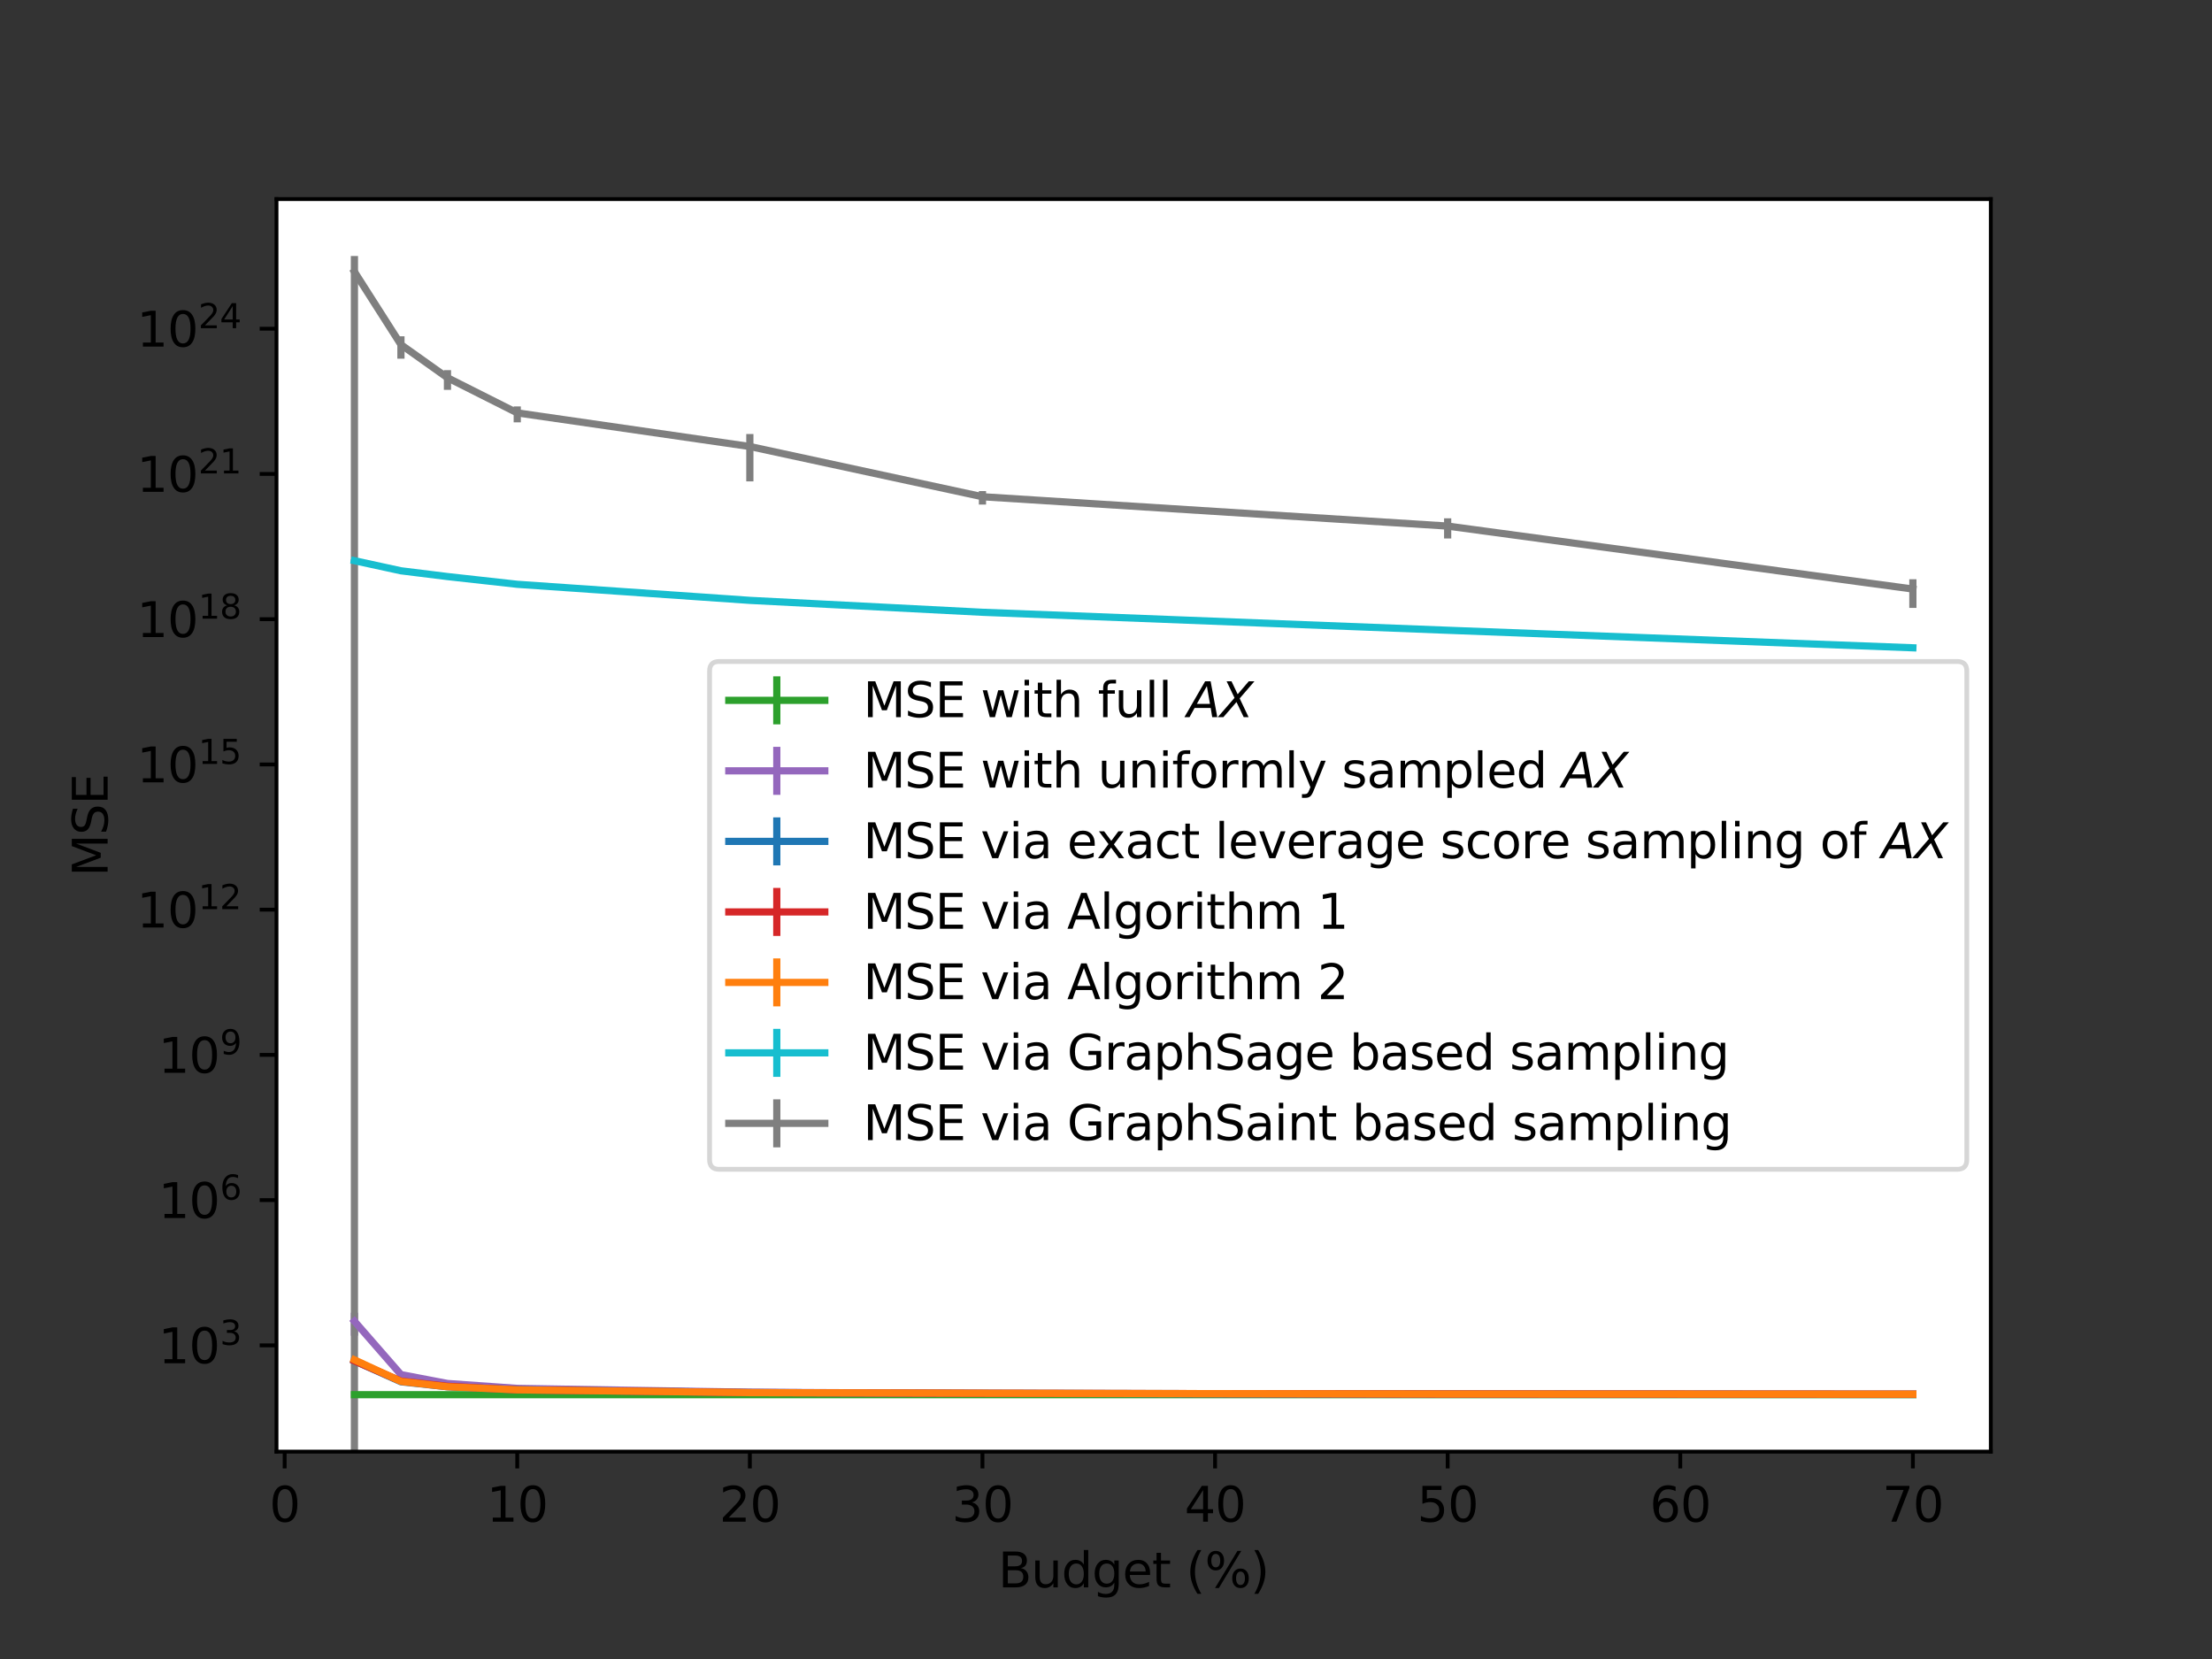 <?xml version="1.0" encoding="utf-8" standalone="no"?>
<!DOCTYPE svg PUBLIC "-//W3C//DTD SVG 1.1//EN"
  "http://www.w3.org/Graphics/SVG/1.1/DTD/svg11.dtd">
<svg height="345.6pt" version="1.1" viewBox="0 0 460.8 345.6" width="460.8pt" xmlns="http://www.w3.org/2000/svg" xmlns:xlink="http://www.w3.org/1999/xlink">
 <rect x="0" y="0" width="460.8" height="345.6" fill="#333333" stroke="none"/>
 <defs>
  <style type="text/css">*{stroke-linecap:butt;stroke-linejoin:round;}</style>
 </defs>
 <g id="figure_1">
  <g id="patch_1">
   <path d="M 0 345.6 
L 460.8 345.6 
L 460.8 0 
L 0 0 
z
" style="fill:none;"/>
  </g>
  <g id="axes_1">
   <g id="patch_2">
    <path d="M 57.6 302.4 
L 414.72 302.4 
L 414.72 41.472 
L 57.6 41.472 
z
" style="fill:#ffffff;"/>
   </g>
   <g id="matplotlib.axis_1">
    <g id="xtick_1">
     <g id="line2d_1">
      <defs>
       <path d="M 0 0 
L 0 3.5 
" id="m3bb876cb3a" style="stroke:#000000;stroke-width:0.8;"/>
      </defs>
      <g>
       <use style="stroke:#000000;stroke-width:0.8;" x="59.296" xlink:href="#m3bb876cb3a" y="302.4"/>
      </g>
     </g>
     <g id="text_1">
      <!-- 0 -->
      <g transform="translate(56.115 316.998)scale(0.1 -0.1)">
       <defs>
        <path d="M 2034 4250 
Q 1547 4250 1301 3770 
Q 1056 3291 1056 2328 
Q 1056 1369 1301 889 
Q 1547 409 2034 409 
Q 2525 409 2770 889 
Q 3016 1369 3016 2328 
Q 3016 3291 2770 3770 
Q 2525 4250 2034 4250 
z
M 2034 4750 
Q 2819 4750 3233 4129 
Q 3647 3509 3647 2328 
Q 3647 1150 3233 529 
Q 2819 -91 2034 -91 
Q 1250 -91 836 529 
Q 422 1150 422 2328 
Q 422 3509 836 4129 
Q 1250 4750 2034 4750 
z
" id="DejaVuSans-30" transform="scale(0.016)"/>
       </defs>
       <use xlink:href="#DejaVuSans-30"/>
      </g>
     </g>
    </g>
    <g id="xtick_2">
     <g id="line2d_2">
      <g>
       <use style="stroke:#000000;stroke-width:0.8;" x="107.752" xlink:href="#m3bb876cb3a" y="302.4"/>
      </g>
     </g>
     <g id="text_2">
      <!-- 10 -->
      <g transform="translate(101.389 316.998)scale(0.1 -0.1)">
       <defs>
        <path d="M 794 531 
L 1825 531 
L 1825 4091 
L 703 3866 
L 703 4441 
L 1819 4666 
L 2450 4666 
L 2450 531 
L 3481 531 
L 3481 0 
L 794 0 
L 794 531 
z
" id="DejaVuSans-31" transform="scale(0.016)"/>
       </defs>
       <use xlink:href="#DejaVuSans-31"/>
       <use x="63.623" xlink:href="#DejaVuSans-30"/>
      </g>
     </g>
    </g>
    <g id="xtick_3">
     <g id="line2d_3">
      <g>
       <use style="stroke:#000000;stroke-width:0.8;" x="156.208" xlink:href="#m3bb876cb3a" y="302.4"/>
      </g>
     </g>
     <g id="text_3">
      <!-- 20 -->
      <g transform="translate(149.845 316.998)scale(0.1 -0.1)">
       <defs>
        <path d="M 1228 531 
L 3431 531 
L 3431 0 
L 469 0 
L 469 531 
Q 828 903 1448 1529 
Q 2069 2156 2228 2338 
Q 2531 2678 2651 2914 
Q 2772 3150 2772 3378 
Q 2772 3750 2511 3984 
Q 2250 4219 1831 4219 
Q 1534 4219 1204 4116 
Q 875 4013 500 3803 
L 500 4441 
Q 881 4594 1212 4672 
Q 1544 4750 1819 4750 
Q 2544 4750 2975 4387 
Q 3406 4025 3406 3419 
Q 3406 3131 3298 2873 
Q 3191 2616 2906 2266 
Q 2828 2175 2409 1742 
Q 1991 1309 1228 531 
z
" id="DejaVuSans-32" transform="scale(0.016)"/>
       </defs>
       <use xlink:href="#DejaVuSans-32"/>
       <use x="63.623" xlink:href="#DejaVuSans-30"/>
      </g>
     </g>
    </g>
    <g id="xtick_4">
     <g id="line2d_4">
      <g>
       <use style="stroke:#000000;stroke-width:0.8;" x="204.664" xlink:href="#m3bb876cb3a" y="302.4"/>
      </g>
     </g>
     <g id="text_4">
      <!-- 30 -->
      <g transform="translate(198.301 316.998)scale(0.1 -0.1)">
       <defs>
        <path d="M 2597 2516 
Q 3050 2419 3304 2112 
Q 3559 1806 3559 1356 
Q 3559 666 3084 287 
Q 2609 -91 1734 -91 
Q 1441 -91 1130 -33 
Q 819 25 488 141 
L 488 750 
Q 750 597 1062 519 
Q 1375 441 1716 441 
Q 2309 441 2620 675 
Q 2931 909 2931 1356 
Q 2931 1769 2642 2001 
Q 2353 2234 1838 2234 
L 1294 2234 
L 1294 2753 
L 1863 2753 
Q 2328 2753 2575 2939 
Q 2822 3125 2822 3475 
Q 2822 3834 2567 4026 
Q 2313 4219 1838 4219 
Q 1578 4219 1281 4162 
Q 984 4106 628 3988 
L 628 4550 
Q 988 4650 1302 4700 
Q 1616 4750 1894 4750 
Q 2613 4750 3031 4423 
Q 3450 4097 3450 3541 
Q 3450 3153 3228 2886 
Q 3006 2619 2597 2516 
z
" id="DejaVuSans-33" transform="scale(0.016)"/>
       </defs>
       <use xlink:href="#DejaVuSans-33"/>
       <use x="63.623" xlink:href="#DejaVuSans-30"/>
      </g>
     </g>
    </g>
    <g id="xtick_5">
     <g id="line2d_5">
      <g>
       <use style="stroke:#000000;stroke-width:0.8;" x="253.12" xlink:href="#m3bb876cb3a" y="302.4"/>
      </g>
     </g>
     <g id="text_5">
      <!-- 40 -->
      <g transform="translate(246.757 316.998)scale(0.1 -0.1)">
       <defs>
        <path d="M 2419 4116 
L 825 1625 
L 2419 1625 
L 2419 4116 
z
M 2253 4666 
L 3047 4666 
L 3047 1625 
L 3713 1625 
L 3713 1100 
L 3047 1100 
L 3047 0 
L 2419 0 
L 2419 1100 
L 313 1100 
L 313 1709 
L 2253 4666 
z
" id="DejaVuSans-34" transform="scale(0.016)"/>
       </defs>
       <use xlink:href="#DejaVuSans-34"/>
       <use x="63.623" xlink:href="#DejaVuSans-30"/>
      </g>
     </g>
    </g>
    <g id="xtick_6">
     <g id="line2d_6">
      <g>
       <use style="stroke:#000000;stroke-width:0.8;" x="301.575" xlink:href="#m3bb876cb3a" y="302.4"/>
      </g>
     </g>
     <g id="text_6">
      <!-- 50 -->
      <g transform="translate(295.213 316.998)scale(0.1 -0.1)">
       <defs>
        <path d="M 691 4666 
L 3169 4666 
L 3169 4134 
L 1269 4134 
L 1269 2991 
Q 1406 3038 1543 3061 
Q 1681 3084 1819 3084 
Q 2600 3084 3056 2656 
Q 3513 2228 3513 1497 
Q 3513 744 3044 326 
Q 2575 -91 1722 -91 
Q 1428 -91 1123 -41 
Q 819 9 494 109 
L 494 744 
Q 775 591 1075 516 
Q 1375 441 1709 441 
Q 2250 441 2565 725 
Q 2881 1009 2881 1497 
Q 2881 1984 2565 2268 
Q 2250 2553 1709 2553 
Q 1456 2553 1204 2497 
Q 953 2441 691 2322 
L 691 4666 
z
" id="DejaVuSans-35" transform="scale(0.016)"/>
       </defs>
       <use xlink:href="#DejaVuSans-35"/>
       <use x="63.623" xlink:href="#DejaVuSans-30"/>
      </g>
     </g>
    </g>
    <g id="xtick_7">
     <g id="line2d_7">
      <g>
       <use style="stroke:#000000;stroke-width:0.8;" x="350.031" xlink:href="#m3bb876cb3a" y="302.4"/>
      </g>
     </g>
     <g id="text_7">
      <!-- 60 -->
      <g transform="translate(343.669 316.998)scale(0.1 -0.1)">
       <defs>
        <path d="M 2113 2584 
Q 1688 2584 1439 2293 
Q 1191 2003 1191 1497 
Q 1191 994 1439 701 
Q 1688 409 2113 409 
Q 2538 409 2786 701 
Q 3034 994 3034 1497 
Q 3034 2003 2786 2293 
Q 2538 2584 2113 2584 
z
M 3366 4563 
L 3366 3988 
Q 3128 4100 2886 4159 
Q 2644 4219 2406 4219 
Q 1781 4219 1451 3797 
Q 1122 3375 1075 2522 
Q 1259 2794 1537 2939 
Q 1816 3084 2150 3084 
Q 2853 3084 3261 2657 
Q 3669 2231 3669 1497 
Q 3669 778 3244 343 
Q 2819 -91 2113 -91 
Q 1303 -91 875 529 
Q 447 1150 447 2328 
Q 447 3434 972 4092 
Q 1497 4750 2381 4750 
Q 2619 4750 2861 4703 
Q 3103 4656 3366 4563 
z
" id="DejaVuSans-36" transform="scale(0.016)"/>
       </defs>
       <use xlink:href="#DejaVuSans-36"/>
       <use x="63.623" xlink:href="#DejaVuSans-30"/>
      </g>
     </g>
    </g>
    <g id="xtick_8">
     <g id="line2d_8">
      <g>
       <use style="stroke:#000000;stroke-width:0.8;" x="398.487" xlink:href="#m3bb876cb3a" y="302.4"/>
      </g>
     </g>
     <g id="text_8">
      <!-- 70 -->
      <g transform="translate(392.125 316.998)scale(0.1 -0.1)">
       <defs>
        <path d="M 525 4666 
L 3525 4666 
L 3525 4397 
L 1831 0 
L 1172 0 
L 2766 4134 
L 525 4134 
L 525 4666 
z
" id="DejaVuSans-37" transform="scale(0.016)"/>
       </defs>
       <use xlink:href="#DejaVuSans-37"/>
       <use x="63.623" xlink:href="#DejaVuSans-30"/>
      </g>
     </g>
    </g>
    <g id="text_9">
     <!-- Budget (%) -->
     <g transform="translate(207.934 330.677)scale(0.1 -0.1)">
      <defs>
       <path d="M 1259 2228 
L 1259 519 
L 2272 519 
Q 2781 519 3026 730 
Q 3272 941 3272 1375 
Q 3272 1813 3026 2020 
Q 2781 2228 2272 2228 
L 1259 2228 
z
M 1259 4147 
L 1259 2741 
L 2194 2741 
Q 2656 2741 2882 2914 
Q 3109 3088 3109 3444 
Q 3109 3797 2882 3972 
Q 2656 4147 2194 4147 
L 1259 4147 
z
M 628 4666 
L 2241 4666 
Q 2963 4666 3353 4366 
Q 3744 4066 3744 3513 
Q 3744 3084 3544 2831 
Q 3344 2578 2956 2516 
Q 3422 2416 3680 2098 
Q 3938 1781 3938 1306 
Q 3938 681 3513 340 
Q 3088 0 2303 0 
L 628 0 
L 628 4666 
z
" id="DejaVuSans-42" transform="scale(0.016)"/>
       <path d="M 544 1381 
L 544 3500 
L 1119 3500 
L 1119 1403 
Q 1119 906 1312 657 
Q 1506 409 1894 409 
Q 2359 409 2629 706 
Q 2900 1003 2900 1516 
L 2900 3500 
L 3475 3500 
L 3475 0 
L 2900 0 
L 2900 538 
Q 2691 219 2414 64 
Q 2138 -91 1772 -91 
Q 1169 -91 856 284 
Q 544 659 544 1381 
z
M 1991 3584 
L 1991 3584 
z
" id="DejaVuSans-75" transform="scale(0.016)"/>
       <path d="M 2906 2969 
L 2906 4863 
L 3481 4863 
L 3481 0 
L 2906 0 
L 2906 525 
Q 2725 213 2448 61 
Q 2172 -91 1784 -91 
Q 1150 -91 751 415 
Q 353 922 353 1747 
Q 353 2572 751 3078 
Q 1150 3584 1784 3584 
Q 2172 3584 2448 3432 
Q 2725 3281 2906 2969 
z
M 947 1747 
Q 947 1113 1208 752 
Q 1469 391 1925 391 
Q 2381 391 2643 752 
Q 2906 1113 2906 1747 
Q 2906 2381 2643 2742 
Q 2381 3103 1925 3103 
Q 1469 3103 1208 2742 
Q 947 2381 947 1747 
z
" id="DejaVuSans-64" transform="scale(0.016)"/>
       <path d="M 2906 1791 
Q 2906 2416 2648 2759 
Q 2391 3103 1925 3103 
Q 1463 3103 1205 2759 
Q 947 2416 947 1791 
Q 947 1169 1205 825 
Q 1463 481 1925 481 
Q 2391 481 2648 825 
Q 2906 1169 2906 1791 
z
M 3481 434 
Q 3481 -459 3084 -895 
Q 2688 -1331 1869 -1331 
Q 1566 -1331 1297 -1286 
Q 1028 -1241 775 -1147 
L 775 -588 
Q 1028 -725 1275 -790 
Q 1522 -856 1778 -856 
Q 2344 -856 2625 -561 
Q 2906 -266 2906 331 
L 2906 616 
Q 2728 306 2450 153 
Q 2172 0 1784 0 
Q 1141 0 747 490 
Q 353 981 353 1791 
Q 353 2603 747 3093 
Q 1141 3584 1784 3584 
Q 2172 3584 2450 3431 
Q 2728 3278 2906 2969 
L 2906 3500 
L 3481 3500 
L 3481 434 
z
" id="DejaVuSans-67" transform="scale(0.016)"/>
       <path d="M 3597 1894 
L 3597 1613 
L 953 1613 
Q 991 1019 1311 708 
Q 1631 397 2203 397 
Q 2534 397 2845 478 
Q 3156 559 3463 722 
L 3463 178 
Q 3153 47 2828 -22 
Q 2503 -91 2169 -91 
Q 1331 -91 842 396 
Q 353 884 353 1716 
Q 353 2575 817 3079 
Q 1281 3584 2069 3584 
Q 2775 3584 3186 3129 
Q 3597 2675 3597 1894 
z
M 3022 2063 
Q 3016 2534 2758 2815 
Q 2500 3097 2075 3097 
Q 1594 3097 1305 2825 
Q 1016 2553 972 2059 
L 3022 2063 
z
" id="DejaVuSans-65" transform="scale(0.016)"/>
       <path d="M 1172 4494 
L 1172 3500 
L 2356 3500 
L 2356 3053 
L 1172 3053 
L 1172 1153 
Q 1172 725 1289 603 
Q 1406 481 1766 481 
L 2356 481 
L 2356 0 
L 1766 0 
Q 1100 0 847 248 
Q 594 497 594 1153 
L 594 3053 
L 172 3053 
L 172 3500 
L 594 3500 
L 594 4494 
L 1172 4494 
z
" id="DejaVuSans-74" transform="scale(0.016)"/>
       <path id="DejaVuSans-20" transform="scale(0.016)"/>
       <path d="M 1984 4856 
Q 1566 4138 1362 3434 
Q 1159 2731 1159 2009 
Q 1159 1288 1364 580 
Q 1569 -128 1984 -844 
L 1484 -844 
Q 1016 -109 783 600 
Q 550 1309 550 2009 
Q 550 2706 781 3412 
Q 1013 4119 1484 4856 
L 1984 4856 
z
" id="DejaVuSans-28" transform="scale(0.016)"/>
       <path d="M 4653 2053 
Q 4381 2053 4226 1822 
Q 4072 1591 4072 1178 
Q 4072 772 4226 539 
Q 4381 306 4653 306 
Q 4919 306 5073 539 
Q 5228 772 5228 1178 
Q 5228 1588 5073 1820 
Q 4919 2053 4653 2053 
z
M 4653 2450 
Q 5147 2450 5437 2106 
Q 5728 1763 5728 1178 
Q 5728 594 5436 251 
Q 5144 -91 4653 -91 
Q 4153 -91 3862 251 
Q 3572 594 3572 1178 
Q 3572 1766 3864 2108 
Q 4156 2450 4653 2450 
z
M 1428 4353 
Q 1159 4353 1004 4120 
Q 850 3888 850 3481 
Q 850 3069 1003 2837 
Q 1156 2606 1428 2606 
Q 1700 2606 1854 2837 
Q 2009 3069 2009 3481 
Q 2009 3884 1853 4118 
Q 1697 4353 1428 4353 
z
M 4250 4750 
L 4750 4750 
L 1831 -91 
L 1331 -91 
L 4250 4750 
z
M 1428 4750 
Q 1922 4750 2215 4408 
Q 2509 4066 2509 3481 
Q 2509 2891 2217 2550 
Q 1925 2209 1428 2209 
Q 931 2209 642 2551 
Q 353 2894 353 3481 
Q 353 4063 643 4406 
Q 934 4750 1428 4750 
z
" id="DejaVuSans-25" transform="scale(0.016)"/>
       <path d="M 513 4856 
L 1013 4856 
Q 1481 4119 1714 3412 
Q 1947 2706 1947 2009 
Q 1947 1309 1714 600 
Q 1481 -109 1013 -844 
L 513 -844 
Q 928 -128 1133 580 
Q 1338 1288 1338 2009 
Q 1338 2731 1133 3434 
Q 928 4138 513 4856 
z
" id="DejaVuSans-29" transform="scale(0.016)"/>
      </defs>
      <use xlink:href="#DejaVuSans-42"/>
      <use x="68.604" xlink:href="#DejaVuSans-75"/>
      <use x="131.982" xlink:href="#DejaVuSans-64"/>
      <use x="195.459" xlink:href="#DejaVuSans-67"/>
      <use x="258.936" xlink:href="#DejaVuSans-65"/>
      <use x="320.459" xlink:href="#DejaVuSans-74"/>
      <use x="359.668" xlink:href="#DejaVuSans-20"/>
      <use x="391.455" xlink:href="#DejaVuSans-28"/>
      <use x="430.469" xlink:href="#DejaVuSans-25"/>
      <use x="525.488" xlink:href="#DejaVuSans-29"/>
     </g>
    </g>
   </g>
   <g id="matplotlib.axis_2">
    <g id="ytick_1">
     <g id="line2d_9">
      <defs>
       <path d="M 0 0 
L -3.5 0 
" id="m6aaa47f515" style="stroke:#000000;stroke-width:0.8;"/>
      </defs>
      <g>
       <use style="stroke:#000000;stroke-width:0.8;" x="57.6" xlink:href="#m6aaa47f515" y="280.264"/>
      </g>
     </g>
     <g id="text_10">
      <!-- $\mathdefault{10^{3}}$ -->
      <g transform="translate(33 284.063)scale(0.1 -0.1)">
       <use transform="translate(0 0.766)" xlink:href="#DejaVuSans-31"/>
       <use transform="translate(63.623 0.766)" xlink:href="#DejaVuSans-30"/>
       <use transform="translate(128.203 39.047)scale(0.7)" xlink:href="#DejaVuSans-33"/>
      </g>
     </g>
    </g>
    <g id="ytick_2">
     <g id="line2d_10">
      <g>
       <use style="stroke:#000000;stroke-width:0.8;" x="57.6" xlink:href="#m6aaa47f515" y="250.009"/>
      </g>
     </g>
     <g id="text_11">
      <!-- $\mathdefault{10^{6}}$ -->
      <g transform="translate(33 253.808)scale(0.1 -0.1)">
       <use transform="translate(0 0.766)" xlink:href="#DejaVuSans-31"/>
       <use transform="translate(63.623 0.766)" xlink:href="#DejaVuSans-30"/>
       <use transform="translate(128.203 39.047)scale(0.7)" xlink:href="#DejaVuSans-36"/>
      </g>
     </g>
    </g>
    <g id="ytick_3">
     <g id="line2d_11">
      <g>
       <use style="stroke:#000000;stroke-width:0.8;" x="57.6" xlink:href="#m6aaa47f515" y="219.754"/>
      </g>
     </g>
     <g id="text_12">
      <!-- $\mathdefault{10^{9}}$ -->
      <g transform="translate(33 223.553)scale(0.1 -0.1)">
       <defs>
        <path d="M 703 97 
L 703 672 
Q 941 559 1184 500 
Q 1428 441 1663 441 
Q 2288 441 2617 861 
Q 2947 1281 2994 2138 
Q 2813 1869 2534 1725 
Q 2256 1581 1919 1581 
Q 1219 1581 811 2004 
Q 403 2428 403 3163 
Q 403 3881 828 4315 
Q 1253 4750 1959 4750 
Q 2769 4750 3195 4129 
Q 3622 3509 3622 2328 
Q 3622 1225 3098 567 
Q 2575 -91 1691 -91 
Q 1453 -91 1209 -44 
Q 966 3 703 97 
z
M 1959 2075 
Q 2384 2075 2632 2365 
Q 2881 2656 2881 3163 
Q 2881 3666 2632 3958 
Q 2384 4250 1959 4250 
Q 1534 4250 1286 3958 
Q 1038 3666 1038 3163 
Q 1038 2656 1286 2365 
Q 1534 2075 1959 2075 
z
" id="DejaVuSans-39" transform="scale(0.016)"/>
       </defs>
       <use transform="translate(0 0.766)" xlink:href="#DejaVuSans-31"/>
       <use transform="translate(63.623 0.766)" xlink:href="#DejaVuSans-30"/>
       <use transform="translate(128.203 39.047)scale(0.7)" xlink:href="#DejaVuSans-39"/>
      </g>
     </g>
    </g>
    <g id="ytick_4">
     <g id="line2d_12">
      <g>
       <use style="stroke:#000000;stroke-width:0.8;" x="57.6" xlink:href="#m6aaa47f515" y="189.498"/>
      </g>
     </g>
     <g id="text_13">
      <!-- $\mathdefault{10^{12}}$ -->
      <g transform="translate(28.5 193.298)scale(0.1 -0.1)">
       <use transform="translate(0 0.766)" xlink:href="#DejaVuSans-31"/>
       <use transform="translate(63.623 0.766)" xlink:href="#DejaVuSans-30"/>
       <use transform="translate(128.203 39.047)scale(0.7)" xlink:href="#DejaVuSans-31"/>
       <use transform="translate(172.739 39.047)scale(0.7)" xlink:href="#DejaVuSans-32"/>
      </g>
     </g>
    </g>
    <g id="ytick_5">
     <g id="line2d_13">
      <g>
       <use style="stroke:#000000;stroke-width:0.8;" x="57.6" xlink:href="#m6aaa47f515" y="159.243"/>
      </g>
     </g>
     <g id="text_14">
      <!-- $\mathdefault{10^{15}}$ -->
      <g transform="translate(28.5 163.042)scale(0.1 -0.1)">
       <use transform="translate(0 0.684)" xlink:href="#DejaVuSans-31"/>
       <use transform="translate(63.623 0.684)" xlink:href="#DejaVuSans-30"/>
       <use transform="translate(128.203 38.966)scale(0.7)" xlink:href="#DejaVuSans-31"/>
       <use transform="translate(172.739 38.966)scale(0.7)" xlink:href="#DejaVuSans-35"/>
      </g>
     </g>
    </g>
    <g id="ytick_6">
     <g id="line2d_14">
      <g>
       <use style="stroke:#000000;stroke-width:0.8;" x="57.6" xlink:href="#m6aaa47f515" y="128.988"/>
      </g>
     </g>
     <g id="text_15">
      <!-- $\mathdefault{10^{18}}$ -->
      <g transform="translate(28.5 132.787)scale(0.1 -0.1)">
       <defs>
        <path d="M 2034 2216 
Q 1584 2216 1326 1975 
Q 1069 1734 1069 1313 
Q 1069 891 1326 650 
Q 1584 409 2034 409 
Q 2484 409 2743 651 
Q 3003 894 3003 1313 
Q 3003 1734 2745 1975 
Q 2488 2216 2034 2216 
z
M 1403 2484 
Q 997 2584 770 2862 
Q 544 3141 544 3541 
Q 544 4100 942 4425 
Q 1341 4750 2034 4750 
Q 2731 4750 3128 4425 
Q 3525 4100 3525 3541 
Q 3525 3141 3298 2862 
Q 3072 2584 2669 2484 
Q 3125 2378 3379 2068 
Q 3634 1759 3634 1313 
Q 3634 634 3220 271 
Q 2806 -91 2034 -91 
Q 1263 -91 848 271 
Q 434 634 434 1313 
Q 434 1759 690 2068 
Q 947 2378 1403 2484 
z
M 1172 3481 
Q 1172 3119 1398 2916 
Q 1625 2713 2034 2713 
Q 2441 2713 2670 2916 
Q 2900 3119 2900 3481 
Q 2900 3844 2670 4047 
Q 2441 4250 2034 4250 
Q 1625 4250 1398 4047 
Q 1172 3844 1172 3481 
z
" id="DejaVuSans-38" transform="scale(0.016)"/>
       </defs>
       <use transform="translate(0 0.766)" xlink:href="#DejaVuSans-31"/>
       <use transform="translate(63.623 0.766)" xlink:href="#DejaVuSans-30"/>
       <use transform="translate(128.203 39.047)scale(0.7)" xlink:href="#DejaVuSans-31"/>
       <use transform="translate(172.739 39.047)scale(0.7)" xlink:href="#DejaVuSans-38"/>
      </g>
     </g>
    </g>
    <g id="ytick_7">
     <g id="line2d_15">
      <g>
       <use style="stroke:#000000;stroke-width:0.8;" x="57.6" xlink:href="#m6aaa47f515" y="98.733"/>
      </g>
     </g>
     <g id="text_16">
      <!-- $\mathdefault{10^{21}}$ -->
      <g transform="translate(28.5 102.532)scale(0.1 -0.1)">
       <use transform="translate(0 0.766)" xlink:href="#DejaVuSans-31"/>
       <use transform="translate(63.623 0.766)" xlink:href="#DejaVuSans-30"/>
       <use transform="translate(128.203 39.047)scale(0.7)" xlink:href="#DejaVuSans-32"/>
       <use transform="translate(172.739 39.047)scale(0.7)" xlink:href="#DejaVuSans-31"/>
      </g>
     </g>
    </g>
    <g id="ytick_8">
     <g id="line2d_16">
      <g>
       <use style="stroke:#000000;stroke-width:0.8;" x="57.6" xlink:href="#m6aaa47f515" y="68.478"/>
      </g>
     </g>
     <g id="text_17">
      <!-- $\mathdefault{10^{24}}$ -->
      <g transform="translate(28.5 72.277)scale(0.1 -0.1)">
       <use transform="translate(0 0.766)" xlink:href="#DejaVuSans-31"/>
       <use transform="translate(63.623 0.766)" xlink:href="#DejaVuSans-30"/>
       <use transform="translate(128.203 39.047)scale(0.7)" xlink:href="#DejaVuSans-32"/>
       <use transform="translate(172.739 39.047)scale(0.7)" xlink:href="#DejaVuSans-34"/>
      </g>
     </g>
    </g>
    <g id="text_18">
     <!-- MSE -->
     <g transform="translate(22.42 182.584)rotate(-90)scale(0.1 -0.1)">
      <defs>
       <path d="M 628 4666 
L 1569 4666 
L 2759 1491 
L 3956 4666 
L 4897 4666 
L 4897 0 
L 4281 0 
L 4281 4097 
L 3078 897 
L 2444 897 
L 1241 4097 
L 1241 0 
L 628 0 
L 628 4666 
z
" id="DejaVuSans-4d" transform="scale(0.016)"/>
       <path d="M 3425 4513 
L 3425 3897 
Q 3066 4069 2747 4153 
Q 2428 4238 2131 4238 
Q 1616 4238 1336 4038 
Q 1056 3838 1056 3469 
Q 1056 3159 1242 3001 
Q 1428 2844 1947 2747 
L 2328 2669 
Q 3034 2534 3370 2195 
Q 3706 1856 3706 1288 
Q 3706 609 3251 259 
Q 2797 -91 1919 -91 
Q 1588 -91 1214 -16 
Q 841 59 441 206 
L 441 856 
Q 825 641 1194 531 
Q 1563 422 1919 422 
Q 2459 422 2753 634 
Q 3047 847 3047 1241 
Q 3047 1584 2836 1778 
Q 2625 1972 2144 2069 
L 1759 2144 
Q 1053 2284 737 2584 
Q 422 2884 422 3419 
Q 422 4038 858 4394 
Q 1294 4750 2059 4750 
Q 2388 4750 2728 4690 
Q 3069 4631 3425 4513 
z
" id="DejaVuSans-53" transform="scale(0.016)"/>
       <path d="M 628 4666 
L 3578 4666 
L 3578 4134 
L 1259 4134 
L 1259 2753 
L 3481 2753 
L 3481 2222 
L 1259 2222 
L 1259 531 
L 3634 531 
L 3634 0 
L 628 0 
L 628 4666 
z
" id="DejaVuSans-45" transform="scale(0.016)"/>
      </defs>
      <use xlink:href="#DejaVuSans-4d"/>
      <use x="86.279" xlink:href="#DejaVuSans-53"/>
      <use x="149.756" xlink:href="#DejaVuSans-45"/>
     </g>
    </g>
   </g>
   <g id="LineCollection_1">
    <path clip-path="url(#pb714f89bb0)" d="M 73.833 290.54 
L 73.833 290.54 
" style="fill:none;stroke:#2ca02c;stroke-width:1.5;"/>
    <path clip-path="url(#pb714f89bb0)" d="M 83.524 290.54 
L 83.524 290.54 
" style="fill:none;stroke:#2ca02c;stroke-width:1.5;"/>
    <path clip-path="url(#pb714f89bb0)" d="M 93.215 290.54 
L 93.215 290.54 
" style="fill:none;stroke:#2ca02c;stroke-width:1.5;"/>
    <path clip-path="url(#pb714f89bb0)" d="M 107.752 290.54 
L 107.752 290.54 
" style="fill:none;stroke:#2ca02c;stroke-width:1.5;"/>
    <path clip-path="url(#pb714f89bb0)" d="M 156.208 290.54 
L 156.208 290.54 
" style="fill:none;stroke:#2ca02c;stroke-width:1.5;"/>
    <path clip-path="url(#pb714f89bb0)" d="M 204.664 290.54 
L 204.664 290.54 
" style="fill:none;stroke:#2ca02c;stroke-width:1.5;"/>
    <path clip-path="url(#pb714f89bb0)" d="M 301.575 290.54 
L 301.575 290.54 
" style="fill:none;stroke:#2ca02c;stroke-width:1.5;"/>
    <path clip-path="url(#pb714f89bb0)" d="M 398.487 290.54 
L 398.487 290.54 
" style="fill:none;stroke:#2ca02c;stroke-width:1.5;"/>
   </g>
   <g id="LineCollection_2">
    <path clip-path="url(#pb714f89bb0)" d="M 73.833 278.245 
L 73.833 273.472 
" style="fill:none;stroke:#9467bd;stroke-width:1.5;"/>
    <path clip-path="url(#pb714f89bb0)" d="M 83.524 286.57 
L 83.524 286.142 
" style="fill:none;stroke:#9467bd;stroke-width:1.5;"/>
    <path clip-path="url(#pb714f89bb0)" d="M 93.215 288.313 
L 93.215 288.094 
" style="fill:none;stroke:#9467bd;stroke-width:1.5;"/>
    <path clip-path="url(#pb714f89bb0)" d="M 107.752 289.333 
L 107.752 289.121 
" style="fill:none;stroke:#9467bd;stroke-width:1.5;"/>
    <path clip-path="url(#pb714f89bb0)" d="M 156.208 290.07 
L 156.208 290.008 
" style="fill:none;stroke:#9467bd;stroke-width:1.5;"/>
    <path clip-path="url(#pb714f89bb0)" d="M 204.664 290.28 
L 204.664 290.254 
" style="fill:none;stroke:#9467bd;stroke-width:1.5;"/>
    <path clip-path="url(#pb714f89bb0)" d="M 301.575 290.431 
L 301.575 290.421 
" style="fill:none;stroke:#9467bd;stroke-width:1.5;"/>
    <path clip-path="url(#pb714f89bb0)" d="M 398.487 290.494 
L 398.487 290.49 
" style="fill:none;stroke:#9467bd;stroke-width:1.5;"/>
   </g>
   <g id="LineCollection_3">
    <path clip-path="url(#pb714f89bb0)" d="M 73.833 283.943 
L 73.833 283.069 
" style="fill:none;stroke:#1f77b4;stroke-width:1.5;"/>
    <path clip-path="url(#pb714f89bb0)" d="M 83.524 288.046 
L 83.524 287.663 
" style="fill:none;stroke:#1f77b4;stroke-width:1.5;"/>
    <path clip-path="url(#pb714f89bb0)" d="M 93.215 289.002 
L 93.215 288.772 
" style="fill:none;stroke:#1f77b4;stroke-width:1.5;"/>
    <path clip-path="url(#pb714f89bb0)" d="M 107.752 289.563 
L 107.752 289.44 
" style="fill:none;stroke:#1f77b4;stroke-width:1.5;"/>
    <path clip-path="url(#pb714f89bb0)" d="M 156.208 290.114 
L 156.208 290.061 
" style="fill:none;stroke:#1f77b4;stroke-width:1.5;"/>
    <path clip-path="url(#pb714f89bb0)" d="M 204.664 290.294 
L 204.664 290.226 
" style="fill:none;stroke:#1f77b4;stroke-width:1.5;"/>
    <path clip-path="url(#pb714f89bb0)" d="M 301.575 290.412 
L 301.575 290.349 
" style="fill:none;stroke:#1f77b4;stroke-width:1.5;"/>
    <path clip-path="url(#pb714f89bb0)" d="M 398.487 290.452 
L 398.487 290.439 
" style="fill:none;stroke:#1f77b4;stroke-width:1.5;"/>
   </g>
   <g id="LineCollection_4">
    <path clip-path="url(#pb714f89bb0)" d="M 73.833 283.875 
L 73.833 283.165 
" style="fill:none;stroke:#d62728;stroke-width:1.5;"/>
    <path clip-path="url(#pb714f89bb0)" d="M 83.524 287.907 
L 83.524 287.517 
" style="fill:none;stroke:#d62728;stroke-width:1.5;"/>
    <path clip-path="url(#pb714f89bb0)" d="M 93.215 288.898 
L 93.215 288.683 
" style="fill:none;stroke:#d62728;stroke-width:1.5;"/>
    <path clip-path="url(#pb714f89bb0)" d="M 107.752 289.594 
L 107.752 289.474 
" style="fill:none;stroke:#d62728;stroke-width:1.5;"/>
    <path clip-path="url(#pb714f89bb0)" d="M 156.208 290.127 
L 156.208 290.064 
" style="fill:none;stroke:#d62728;stroke-width:1.5;"/>
    <path clip-path="url(#pb714f89bb0)" d="M 204.664 290.287 
L 204.664 290.211 
" style="fill:none;stroke:#d62728;stroke-width:1.5;"/>
    <path clip-path="url(#pb714f89bb0)" d="M 301.575 290.41 
L 301.575 290.371 
" style="fill:none;stroke:#d62728;stroke-width:1.5;"/>
    <path clip-path="url(#pb714f89bb0)" d="M 398.487 290.445 
L 398.487 290.412 
" style="fill:none;stroke:#d62728;stroke-width:1.5;"/>
   </g>
   <g id="LineCollection_5">
    <path clip-path="url(#pb714f89bb0)" d="M 73.833 283.833 
L 73.833 282.792 
" style="fill:none;stroke:#ff7f0e;stroke-width:1.5;"/>
    <path clip-path="url(#pb714f89bb0)" d="M 83.524 287.921 
L 83.524 287.643 
" style="fill:none;stroke:#ff7f0e;stroke-width:1.5;"/>
    <path clip-path="url(#pb714f89bb0)" d="M 93.215 288.973 
L 93.215 288.801 
" style="fill:none;stroke:#ff7f0e;stroke-width:1.5;"/>
    <path clip-path="url(#pb714f89bb0)" d="M 107.752 289.58 
L 107.752 289.469 
" style="fill:none;stroke:#ff7f0e;stroke-width:1.5;"/>
    <path clip-path="url(#pb714f89bb0)" d="M 156.208 290.138 
L 156.208 290.092 
" style="fill:none;stroke:#ff7f0e;stroke-width:1.5;"/>
    <path clip-path="url(#pb714f89bb0)" d="M 204.664 290.263 
L 204.664 290.207 
" style="fill:none;stroke:#ff7f0e;stroke-width:1.5;"/>
    <path clip-path="url(#pb714f89bb0)" d="M 301.575 290.411 
L 301.575 290.389 
" style="fill:none;stroke:#ff7f0e;stroke-width:1.5;"/>
    <path clip-path="url(#pb714f89bb0)" d="M 398.487 290.454 
L 398.487 290.428 
" style="fill:none;stroke:#ff7f0e;stroke-width:1.5;"/>
   </g>
   <g id="LineCollection_6">
    <path clip-path="url(#pb714f89bb0)" d="M 73.833 117.1 
L 73.833 116.521 
" style="fill:none;stroke:#17becf;stroke-width:1.5;"/>
    <path clip-path="url(#pb714f89bb0)" d="M 83.524 119.141 
L 83.524 118.684 
" style="fill:none;stroke:#17becf;stroke-width:1.5;"/>
    <path clip-path="url(#pb714f89bb0)" d="M 93.215 120.298 
L 93.215 119.924 
" style="fill:none;stroke:#17becf;stroke-width:1.5;"/>
    <path clip-path="url(#pb714f89bb0)" d="M 107.752 121.87 
L 107.752 121.573 
" style="fill:none;stroke:#17becf;stroke-width:1.5;"/>
    <path clip-path="url(#pb714f89bb0)" d="M 156.208 125.189 
L 156.208 124.947 
" style="fill:none;stroke:#17becf;stroke-width:1.5;"/>
    <path clip-path="url(#pb714f89bb0)" d="M 204.664 127.648 
L 204.664 127.452 
" style="fill:none;stroke:#17becf;stroke-width:1.5;"/>
    <path clip-path="url(#pb714f89bb0)" d="M 301.575 131.392 
L 301.575 131.2 
" style="fill:none;stroke:#17becf;stroke-width:1.5;"/>
    <path clip-path="url(#pb714f89bb0)" d="M 398.487 135.047 
L 398.487 134.85 
" style="fill:none;stroke:#17becf;stroke-width:1.5;"/>
   </g>
   <g id="LineCollection_7">
    <path clip-path="url(#pb714f89bb0)" d="M 73.833 346.6 
L 73.833 53.332 
" style="fill:none;stroke:#7f7f7f;stroke-width:1.5;"/>
    <path clip-path="url(#pb714f89bb0)" d="M 83.524 74.729 
L 83.524 70.059 
" style="fill:none;stroke:#7f7f7f;stroke-width:1.5;"/>
    <path clip-path="url(#pb714f89bb0)" d="M 93.215 81.209 
L 93.215 77.101 
" style="fill:none;stroke:#7f7f7f;stroke-width:1.5;"/>
    <path clip-path="url(#pb714f89bb0)" d="M 107.752 87.982 
L 107.752 84.658 
" style="fill:none;stroke:#7f7f7f;stroke-width:1.5;"/>
    <path clip-path="url(#pb714f89bb0)" d="M 156.208 100.287 
L 156.208 90.418 
" style="fill:none;stroke:#7f7f7f;stroke-width:1.5;"/>
    <path clip-path="url(#pb714f89bb0)" d="M 204.664 105.109 
L 204.664 102.296 
" style="fill:none;stroke:#7f7f7f;stroke-width:1.5;"/>
    <path clip-path="url(#pb714f89bb0)" d="M 301.575 112.173 
L 301.575 107.98 
" style="fill:none;stroke:#7f7f7f;stroke-width:1.5;"/>
    <path clip-path="url(#pb714f89bb0)" d="M 398.487 126.64 
L 398.487 120.67 
" style="fill:none;stroke:#7f7f7f;stroke-width:1.5;"/>
   </g>
   <g id="line2d_17">
    <path clip-path="url(#pb714f89bb0)" d="M 73.833 290.54 
L 83.524 290.54 
L 93.215 290.54 
L 107.752 290.54 
L 156.208 290.54 
L 204.664 290.54 
L 301.575 290.54 
L 398.487 290.54 
" style="fill:none;stroke:#2ca02c;stroke-linecap:square;stroke-width:1.5;"/>
   </g>
   <g id="line2d_18">
    <path clip-path="url(#pb714f89bb0)" d="M 73.833 275.238 
L 83.524 286.35 
L 93.215 288.202 
L 107.752 289.225 
L 156.208 290.039 
L 204.664 290.267 
L 301.575 290.426 
L 398.487 290.492 
" style="fill:none;stroke:#9467bd;stroke-linecap:square;stroke-width:1.5;"/>
   </g>
   <g id="line2d_19">
    <path clip-path="url(#pb714f89bb0)" d="M 73.833 283.484 
L 83.524 287.85 
L 93.215 288.886 
L 107.752 289.501 
L 156.208 290.088 
L 204.664 290.26 
L 301.575 290.38 
L 398.487 290.445 
" style="fill:none;stroke:#1f77b4;stroke-linecap:square;stroke-width:1.5;"/>
   </g>
   <g id="line2d_20">
    <path clip-path="url(#pb714f89bb0)" d="M 73.833 283.506 
L 83.524 287.707 
L 93.215 288.789 
L 107.752 289.534 
L 156.208 290.095 
L 204.664 290.249 
L 301.575 290.39 
L 398.487 290.428 
" style="fill:none;stroke:#d62728;stroke-linecap:square;stroke-width:1.5;"/>
   </g>
   <g id="line2d_21">
    <path clip-path="url(#pb714f89bb0)" d="M 73.833 283.282 
L 83.524 287.779 
L 93.215 288.886 
L 107.752 289.524 
L 156.208 290.115 
L 204.664 290.235 
L 301.575 290.4 
L 398.487 290.441 
" style="fill:none;stroke:#ff7f0e;stroke-linecap:square;stroke-width:1.5;"/>
   </g>
   <g id="line2d_22">
    <path clip-path="url(#pb714f89bb0)" d="M 73.833 116.801 
L 83.524 118.907 
L 93.215 120.107 
L 107.752 121.719 
L 156.208 125.067 
L 204.664 127.549 
L 301.575 131.295 
L 398.487 134.948 
" style="fill:none;stroke:#17becf;stroke-linecap:square;stroke-width:1.5;"/>
   </g>
   <g id="line2d_23">
    <path clip-path="url(#pb714f89bb0)" d="M 73.833 56.61 
L 83.524 71.799 
L 93.215 78.69 
L 107.752 86.012 
L 156.208 93.016 
L 204.664 103.48 
L 301.575 109.593 
L 398.487 122.708 
" style="fill:none;stroke:#7f7f7f;stroke-linecap:square;stroke-width:1.5;"/>
   </g>
   <g id="patch_3">
    <path d="M 57.6 302.4 
L 57.6 41.472 
" style="fill:none;stroke:#000000;stroke-linecap:square;stroke-linejoin:miter;stroke-width:0.8;"/>
   </g>
   <g id="patch_4">
    <path d="M 414.72 302.4 
L 414.72 41.472 
" style="fill:none;stroke:#000000;stroke-linecap:square;stroke-linejoin:miter;stroke-width:0.8;"/>
   </g>
   <g id="patch_5">
    <path d="M 57.6 302.4 
L 414.72 302.4 
" style="fill:none;stroke:#000000;stroke-linecap:square;stroke-linejoin:miter;stroke-width:0.8;"/>
   </g>
   <g id="patch_6">
    <path d="M 57.6 41.472 
L 414.72 41.472 
" style="fill:none;stroke:#000000;stroke-linecap:square;stroke-linejoin:miter;stroke-width:0.8;"/>
   </g>
   <g id="legend_1">
    <g id="patch_7">
     <path d="M 149.82 243.587 
L 407.72 243.587 
Q 409.72 243.587 409.72 241.587 
L 409.72 139.797 
Q 409.72 137.797 407.72 137.797 
L 149.82 137.797 
Q 147.82 137.797 147.82 139.797 
L 147.82 241.587 
Q 147.82 243.587 149.82 243.587 
z
" style="fill:#ffffff;opacity:0.8;stroke:#cccccc;stroke-linejoin:miter;"/>
    </g>
    <g id="LineCollection_8">
     <path d="M 161.82 150.895 
L 161.82 140.895 
" style="fill:none;stroke:#2ca02c;stroke-width:1.5;"/>
    </g>
    <g id="line2d_24">
     <path d="M 151.82 145.895 
L 171.82 145.895 
" style="fill:none;stroke:#2ca02c;stroke-linecap:square;stroke-width:1.5;"/>
    </g>
    <g id="line2d_25"/>
    <g id="text_19">
     <!-- MSE with full $AX$ -->
     <g transform="translate(179.82 149.395)scale(0.1 -0.1)">
      <defs>
       <path d="M 269 3500 
L 844 3500 
L 1563 769 
L 2278 3500 
L 2956 3500 
L 3675 769 
L 4391 3500 
L 4966 3500 
L 4050 0 
L 3372 0 
L 2619 2869 
L 1863 0 
L 1184 0 
L 269 3500 
z
" id="DejaVuSans-77" transform="scale(0.016)"/>
       <path d="M 603 3500 
L 1178 3500 
L 1178 0 
L 603 0 
L 603 3500 
z
M 603 4863 
L 1178 4863 
L 1178 4134 
L 603 4134 
L 603 4863 
z
" id="DejaVuSans-69" transform="scale(0.016)"/>
       <path d="M 3513 2113 
L 3513 0 
L 2938 0 
L 2938 2094 
Q 2938 2591 2744 2837 
Q 2550 3084 2163 3084 
Q 1697 3084 1428 2787 
Q 1159 2491 1159 1978 
L 1159 0 
L 581 0 
L 581 4863 
L 1159 4863 
L 1159 2956 
Q 1366 3272 1645 3428 
Q 1925 3584 2291 3584 
Q 2894 3584 3203 3211 
Q 3513 2838 3513 2113 
z
" id="DejaVuSans-68" transform="scale(0.016)"/>
       <path d="M 2375 4863 
L 2375 4384 
L 1825 4384 
Q 1516 4384 1395 4259 
Q 1275 4134 1275 3809 
L 1275 3500 
L 2222 3500 
L 2222 3053 
L 1275 3053 
L 1275 0 
L 697 0 
L 697 3053 
L 147 3053 
L 147 3500 
L 697 3500 
L 697 3744 
Q 697 4328 969 4595 
Q 1241 4863 1831 4863 
L 2375 4863 
z
" id="DejaVuSans-66" transform="scale(0.016)"/>
       <path d="M 603 4863 
L 1178 4863 
L 1178 0 
L 603 0 
L 603 4863 
z
" id="DejaVuSans-6c" transform="scale(0.016)"/>
       <path d="M 2356 4666 
L 3072 4666 
L 3938 0 
L 3278 0 
L 3084 1197 
L 984 1197 
L 325 0 
L -341 0 
L 2356 4666 
z
M 2584 4044 
L 1275 1722 
L 2988 1722 
L 2584 4044 
z
" id="DejaVuSans-Oblique-41" transform="scale(0.016)"/>
       <path d="M 878 4666 
L 1516 4666 
L 2316 2981 
L 3763 4666 
L 4500 4666 
L 2578 2438 
L 3738 0 
L 3103 0 
L 2163 1966 
L 459 0 
L -275 0 
L 1906 2509 
L 878 4666 
z
" id="DejaVuSans-Oblique-58" transform="scale(0.016)"/>
      </defs>
      <use transform="translate(0 0.016)" xlink:href="#DejaVuSans-4d"/>
      <use transform="translate(86.279 0.016)" xlink:href="#DejaVuSans-53"/>
      <use transform="translate(149.756 0.016)" xlink:href="#DejaVuSans-45"/>
      <use transform="translate(212.939 0.016)" xlink:href="#DejaVuSans-20"/>
      <use transform="translate(244.727 0.016)" xlink:href="#DejaVuSans-77"/>
      <use transform="translate(326.514 0.016)" xlink:href="#DejaVuSans-69"/>
      <use transform="translate(354.297 0.016)" xlink:href="#DejaVuSans-74"/>
      <use transform="translate(393.506 0.016)" xlink:href="#DejaVuSans-68"/>
      <use transform="translate(456.885 0.016)" xlink:href="#DejaVuSans-20"/>
      <use transform="translate(488.672 0.016)" xlink:href="#DejaVuSans-66"/>
      <use transform="translate(523.877 0.016)" xlink:href="#DejaVuSans-75"/>
      <use transform="translate(587.256 0.016)" xlink:href="#DejaVuSans-6c"/>
      <use transform="translate(615.039 0.016)" xlink:href="#DejaVuSans-6c"/>
      <use transform="translate(642.822 0.016)" xlink:href="#DejaVuSans-20"/>
      <use transform="translate(674.609 0.016)" xlink:href="#DejaVuSans-Oblique-41"/>
      <use transform="translate(743.018 0.016)" xlink:href="#DejaVuSans-Oblique-58"/>
     </g>
    </g>
    <g id="LineCollection_9">
     <path d="M 161.82 165.575 
L 161.82 155.575 
" style="fill:none;stroke:#9467bd;stroke-width:1.5;"/>
    </g>
    <g id="line2d_26">
     <path d="M 151.82 160.575 
L 171.82 160.575 
" style="fill:none;stroke:#9467bd;stroke-linecap:square;stroke-width:1.5;"/>
    </g>
    <g id="line2d_27"/>
    <g id="text_20">
     <!-- MSE with uniformly sampled $AX$ -->
     <g transform="translate(179.82 164.075)scale(0.1 -0.1)">
      <defs>
       <path d="M 3513 2113 
L 3513 0 
L 2938 0 
L 2938 2094 
Q 2938 2591 2744 2837 
Q 2550 3084 2163 3084 
Q 1697 3084 1428 2787 
Q 1159 2491 1159 1978 
L 1159 0 
L 581 0 
L 581 3500 
L 1159 3500 
L 1159 2956 
Q 1366 3272 1645 3428 
Q 1925 3584 2291 3584 
Q 2894 3584 3203 3211 
Q 3513 2838 3513 2113 
z
" id="DejaVuSans-6e" transform="scale(0.016)"/>
       <path d="M 1959 3097 
Q 1497 3097 1228 2736 
Q 959 2375 959 1747 
Q 959 1119 1226 758 
Q 1494 397 1959 397 
Q 2419 397 2687 759 
Q 2956 1122 2956 1747 
Q 2956 2369 2687 2733 
Q 2419 3097 1959 3097 
z
M 1959 3584 
Q 2709 3584 3137 3096 
Q 3566 2609 3566 1747 
Q 3566 888 3137 398 
Q 2709 -91 1959 -91 
Q 1206 -91 779 398 
Q 353 888 353 1747 
Q 353 2609 779 3096 
Q 1206 3584 1959 3584 
z
" id="DejaVuSans-6f" transform="scale(0.016)"/>
       <path d="M 2631 2963 
Q 2534 3019 2420 3045 
Q 2306 3072 2169 3072 
Q 1681 3072 1420 2755 
Q 1159 2438 1159 1844 
L 1159 0 
L 581 0 
L 581 3500 
L 1159 3500 
L 1159 2956 
Q 1341 3275 1631 3429 
Q 1922 3584 2338 3584 
Q 2397 3584 2469 3576 
Q 2541 3569 2628 3553 
L 2631 2963 
z
" id="DejaVuSans-72" transform="scale(0.016)"/>
       <path d="M 3328 2828 
Q 3544 3216 3844 3400 
Q 4144 3584 4550 3584 
Q 5097 3584 5394 3201 
Q 5691 2819 5691 2113 
L 5691 0 
L 5113 0 
L 5113 2094 
Q 5113 2597 4934 2840 
Q 4756 3084 4391 3084 
Q 3944 3084 3684 2787 
Q 3425 2491 3425 1978 
L 3425 0 
L 2847 0 
L 2847 2094 
Q 2847 2600 2669 2842 
Q 2491 3084 2119 3084 
Q 1678 3084 1418 2786 
Q 1159 2488 1159 1978 
L 1159 0 
L 581 0 
L 581 3500 
L 1159 3500 
L 1159 2956 
Q 1356 3278 1631 3431 
Q 1906 3584 2284 3584 
Q 2666 3584 2933 3390 
Q 3200 3197 3328 2828 
z
" id="DejaVuSans-6d" transform="scale(0.016)"/>
       <path d="M 2059 -325 
Q 1816 -950 1584 -1140 
Q 1353 -1331 966 -1331 
L 506 -1331 
L 506 -850 
L 844 -850 
Q 1081 -850 1212 -737 
Q 1344 -625 1503 -206 
L 1606 56 
L 191 3500 
L 800 3500 
L 1894 763 
L 2988 3500 
L 3597 3500 
L 2059 -325 
z
" id="DejaVuSans-79" transform="scale(0.016)"/>
       <path d="M 2834 3397 
L 2834 2853 
Q 2591 2978 2328 3040 
Q 2066 3103 1784 3103 
Q 1356 3103 1142 2972 
Q 928 2841 928 2578 
Q 928 2378 1081 2264 
Q 1234 2150 1697 2047 
L 1894 2003 
Q 2506 1872 2764 1633 
Q 3022 1394 3022 966 
Q 3022 478 2636 193 
Q 2250 -91 1575 -91 
Q 1294 -91 989 -36 
Q 684 19 347 128 
L 347 722 
Q 666 556 975 473 
Q 1284 391 1588 391 
Q 1994 391 2212 530 
Q 2431 669 2431 922 
Q 2431 1156 2273 1281 
Q 2116 1406 1581 1522 
L 1381 1569 
Q 847 1681 609 1914 
Q 372 2147 372 2553 
Q 372 3047 722 3315 
Q 1072 3584 1716 3584 
Q 2034 3584 2315 3537 
Q 2597 3491 2834 3397 
z
" id="DejaVuSans-73" transform="scale(0.016)"/>
       <path d="M 2194 1759 
Q 1497 1759 1228 1600 
Q 959 1441 959 1056 
Q 959 750 1161 570 
Q 1363 391 1709 391 
Q 2188 391 2477 730 
Q 2766 1069 2766 1631 
L 2766 1759 
L 2194 1759 
z
M 3341 1997 
L 3341 0 
L 2766 0 
L 2766 531 
Q 2569 213 2275 61 
Q 1981 -91 1556 -91 
Q 1019 -91 701 211 
Q 384 513 384 1019 
Q 384 1609 779 1909 
Q 1175 2209 1959 2209 
L 2766 2209 
L 2766 2266 
Q 2766 2663 2505 2880 
Q 2244 3097 1772 3097 
Q 1472 3097 1187 3025 
Q 903 2953 641 2809 
L 641 3341 
Q 956 3463 1253 3523 
Q 1550 3584 1831 3584 
Q 2591 3584 2966 3190 
Q 3341 2797 3341 1997 
z
" id="DejaVuSans-61" transform="scale(0.016)"/>
       <path d="M 1159 525 
L 1159 -1331 
L 581 -1331 
L 581 3500 
L 1159 3500 
L 1159 2969 
Q 1341 3281 1617 3432 
Q 1894 3584 2278 3584 
Q 2916 3584 3314 3078 
Q 3713 2572 3713 1747 
Q 3713 922 3314 415 
Q 2916 -91 2278 -91 
Q 1894 -91 1617 61 
Q 1341 213 1159 525 
z
M 3116 1747 
Q 3116 2381 2855 2742 
Q 2594 3103 2138 3103 
Q 1681 3103 1420 2742 
Q 1159 2381 1159 1747 
Q 1159 1113 1420 752 
Q 1681 391 2138 391 
Q 2594 391 2855 752 
Q 3116 1113 3116 1747 
z
" id="DejaVuSans-70" transform="scale(0.016)"/>
      </defs>
      <use transform="translate(0 0.016)" xlink:href="#DejaVuSans-4d"/>
      <use transform="translate(86.279 0.016)" xlink:href="#DejaVuSans-53"/>
      <use transform="translate(149.756 0.016)" xlink:href="#DejaVuSans-45"/>
      <use transform="translate(212.939 0.016)" xlink:href="#DejaVuSans-20"/>
      <use transform="translate(244.727 0.016)" xlink:href="#DejaVuSans-77"/>
      <use transform="translate(326.514 0.016)" xlink:href="#DejaVuSans-69"/>
      <use transform="translate(354.297 0.016)" xlink:href="#DejaVuSans-74"/>
      <use transform="translate(393.506 0.016)" xlink:href="#DejaVuSans-68"/>
      <use transform="translate(456.885 0.016)" xlink:href="#DejaVuSans-20"/>
      <use transform="translate(488.672 0.016)" xlink:href="#DejaVuSans-75"/>
      <use transform="translate(552.051 0.016)" xlink:href="#DejaVuSans-6e"/>
      <use transform="translate(615.43 0.016)" xlink:href="#DejaVuSans-69"/>
      <use transform="translate(643.213 0.016)" xlink:href="#DejaVuSans-66"/>
      <use transform="translate(678.418 0.016)" xlink:href="#DejaVuSans-6f"/>
      <use transform="translate(739.6 0.016)" xlink:href="#DejaVuSans-72"/>
      <use transform="translate(780.713 0.016)" xlink:href="#DejaVuSans-6d"/>
      <use transform="translate(878.125 0.016)" xlink:href="#DejaVuSans-6c"/>
      <use transform="translate(905.908 0.016)" xlink:href="#DejaVuSans-79"/>
      <use transform="translate(965.088 0.016)" xlink:href="#DejaVuSans-20"/>
      <use transform="translate(996.875 0.016)" xlink:href="#DejaVuSans-73"/>
      <use transform="translate(1048.975 0.016)" xlink:href="#DejaVuSans-61"/>
      <use transform="translate(1110.254 0.016)" xlink:href="#DejaVuSans-6d"/>
      <use transform="translate(1207.666 0.016)" xlink:href="#DejaVuSans-70"/>
      <use transform="translate(1271.143 0.016)" xlink:href="#DejaVuSans-6c"/>
      <use transform="translate(1298.926 0.016)" xlink:href="#DejaVuSans-65"/>
      <use transform="translate(1360.449 0.016)" xlink:href="#DejaVuSans-64"/>
      <use transform="translate(1423.926 0.016)" xlink:href="#DejaVuSans-20"/>
      <use transform="translate(1455.713 0.016)" xlink:href="#DejaVuSans-Oblique-41"/>
      <use transform="translate(1524.121 0.016)" xlink:href="#DejaVuSans-Oblique-58"/>
     </g>
    </g>
    <g id="LineCollection_10">
     <path d="M 161.82 180.275 
L 161.82 170.275 
" style="fill:none;stroke:#1f77b4;stroke-width:1.5;"/>
    </g>
    <g id="line2d_28">
     <path d="M 151.82 175.275 
L 171.82 175.275 
" style="fill:none;stroke:#1f77b4;stroke-linecap:square;stroke-width:1.5;"/>
    </g>
    <g id="line2d_29"/>
    <g id="text_21">
     <!-- MSE via exact leverage score sampling of $AX$ -->
     <g transform="translate(179.82 178.775)scale(0.1 -0.1)">
      <defs>
       <path d="M 191 3500 
L 800 3500 
L 1894 563 
L 2988 3500 
L 3597 3500 
L 2284 0 
L 1503 0 
L 191 3500 
z
" id="DejaVuSans-76" transform="scale(0.016)"/>
       <path d="M 3513 3500 
L 2247 1797 
L 3578 0 
L 2900 0 
L 1881 1375 
L 863 0 
L 184 0 
L 1544 1831 
L 300 3500 
L 978 3500 
L 1906 2253 
L 2834 3500 
L 3513 3500 
z
" id="DejaVuSans-78" transform="scale(0.016)"/>
       <path d="M 3122 3366 
L 3122 2828 
Q 2878 2963 2633 3030 
Q 2388 3097 2138 3097 
Q 1578 3097 1268 2742 
Q 959 2388 959 1747 
Q 959 1106 1268 751 
Q 1578 397 2138 397 
Q 2388 397 2633 464 
Q 2878 531 3122 666 
L 3122 134 
Q 2881 22 2623 -34 
Q 2366 -91 2075 -91 
Q 1284 -91 818 406 
Q 353 903 353 1747 
Q 353 2603 823 3093 
Q 1294 3584 2113 3584 
Q 2378 3584 2631 3529 
Q 2884 3475 3122 3366 
z
" id="DejaVuSans-63" transform="scale(0.016)"/>
      </defs>
      <use transform="translate(0 0.016)" xlink:href="#DejaVuSans-4d"/>
      <use transform="translate(86.279 0.016)" xlink:href="#DejaVuSans-53"/>
      <use transform="translate(149.756 0.016)" xlink:href="#DejaVuSans-45"/>
      <use transform="translate(212.939 0.016)" xlink:href="#DejaVuSans-20"/>
      <use transform="translate(244.727 0.016)" xlink:href="#DejaVuSans-76"/>
      <use transform="translate(303.906 0.016)" xlink:href="#DejaVuSans-69"/>
      <use transform="translate(331.689 0.016)" xlink:href="#DejaVuSans-61"/>
      <use transform="translate(392.969 0.016)" xlink:href="#DejaVuSans-20"/>
      <use transform="translate(424.756 0.016)" xlink:href="#DejaVuSans-65"/>
      <use transform="translate(486.279 0.016)" xlink:href="#DejaVuSans-78"/>
      <use transform="translate(545.459 0.016)" xlink:href="#DejaVuSans-61"/>
      <use transform="translate(606.738 0.016)" xlink:href="#DejaVuSans-63"/>
      <use transform="translate(661.719 0.016)" xlink:href="#DejaVuSans-74"/>
      <use transform="translate(700.928 0.016)" xlink:href="#DejaVuSans-20"/>
      <use transform="translate(732.715 0.016)" xlink:href="#DejaVuSans-6c"/>
      <use transform="translate(760.498 0.016)" xlink:href="#DejaVuSans-65"/>
      <use transform="translate(822.021 0.016)" xlink:href="#DejaVuSans-76"/>
      <use transform="translate(881.201 0.016)" xlink:href="#DejaVuSans-65"/>
      <use transform="translate(942.725 0.016)" xlink:href="#DejaVuSans-72"/>
      <use transform="translate(983.838 0.016)" xlink:href="#DejaVuSans-61"/>
      <use transform="translate(1045.117 0.016)" xlink:href="#DejaVuSans-67"/>
      <use transform="translate(1108.594 0.016)" xlink:href="#DejaVuSans-65"/>
      <use transform="translate(1170.117 0.016)" xlink:href="#DejaVuSans-20"/>
      <use transform="translate(1201.904 0.016)" xlink:href="#DejaVuSans-73"/>
      <use transform="translate(1254.004 0.016)" xlink:href="#DejaVuSans-63"/>
      <use transform="translate(1308.984 0.016)" xlink:href="#DejaVuSans-6f"/>
      <use transform="translate(1370.166 0.016)" xlink:href="#DejaVuSans-72"/>
      <use transform="translate(1411.279 0.016)" xlink:href="#DejaVuSans-65"/>
      <use transform="translate(1472.803 0.016)" xlink:href="#DejaVuSans-20"/>
      <use transform="translate(1504.59 0.016)" xlink:href="#DejaVuSans-73"/>
      <use transform="translate(1556.689 0.016)" xlink:href="#DejaVuSans-61"/>
      <use transform="translate(1617.969 0.016)" xlink:href="#DejaVuSans-6d"/>
      <use transform="translate(1715.381 0.016)" xlink:href="#DejaVuSans-70"/>
      <use transform="translate(1778.857 0.016)" xlink:href="#DejaVuSans-6c"/>
      <use transform="translate(1806.641 0.016)" xlink:href="#DejaVuSans-69"/>
      <use transform="translate(1834.424 0.016)" xlink:href="#DejaVuSans-6e"/>
      <use transform="translate(1897.803 0.016)" xlink:href="#DejaVuSans-67"/>
      <use transform="translate(1961.279 0.016)" xlink:href="#DejaVuSans-20"/>
      <use transform="translate(1993.066 0.016)" xlink:href="#DejaVuSans-6f"/>
      <use transform="translate(2054.248 0.016)" xlink:href="#DejaVuSans-66"/>
      <use transform="translate(2089.453 0.016)" xlink:href="#DejaVuSans-20"/>
      <use transform="translate(2121.24 0.016)" xlink:href="#DejaVuSans-Oblique-41"/>
      <use transform="translate(2189.648 0.016)" xlink:href="#DejaVuSans-Oblique-58"/>
     </g>
    </g>
    <g id="LineCollection_11">
     <path d="M 161.82 194.973 
L 161.82 184.973 
" style="fill:none;stroke:#d62728;stroke-width:1.5;"/>
    </g>
    <g id="line2d_30">
     <path d="M 151.82 189.973 
L 171.82 189.973 
" style="fill:none;stroke:#d62728;stroke-linecap:square;stroke-width:1.5;"/>
    </g>
    <g id="line2d_31"/>
    <g id="text_22">
     <!-- MSE via Algorithm 1 -->
     <g transform="translate(179.82 193.473)scale(0.1 -0.1)">
      <defs>
       <path d="M 2188 4044 
L 1331 1722 
L 3047 1722 
L 2188 4044 
z
M 1831 4666 
L 2547 4666 
L 4325 0 
L 3669 0 
L 3244 1197 
L 1141 1197 
L 716 0 
L 50 0 
L 1831 4666 
z
" id="DejaVuSans-41" transform="scale(0.016)"/>
      </defs>
      <use xlink:href="#DejaVuSans-4d"/>
      <use x="86.279" xlink:href="#DejaVuSans-53"/>
      <use x="149.756" xlink:href="#DejaVuSans-45"/>
      <use x="212.939" xlink:href="#DejaVuSans-20"/>
      <use x="244.727" xlink:href="#DejaVuSans-76"/>
      <use x="303.906" xlink:href="#DejaVuSans-69"/>
      <use x="331.689" xlink:href="#DejaVuSans-61"/>
      <use x="392.969" xlink:href="#DejaVuSans-20"/>
      <use x="424.756" xlink:href="#DejaVuSans-41"/>
      <use x="493.164" xlink:href="#DejaVuSans-6c"/>
      <use x="520.947" xlink:href="#DejaVuSans-67"/>
      <use x="584.424" xlink:href="#DejaVuSans-6f"/>
      <use x="645.605" xlink:href="#DejaVuSans-72"/>
      <use x="686.719" xlink:href="#DejaVuSans-69"/>
      <use x="714.502" xlink:href="#DejaVuSans-74"/>
      <use x="753.711" xlink:href="#DejaVuSans-68"/>
      <use x="817.09" xlink:href="#DejaVuSans-6d"/>
      <use x="914.502" xlink:href="#DejaVuSans-20"/>
      <use x="946.289" xlink:href="#DejaVuSans-31"/>
     </g>
    </g>
    <g id="LineCollection_12">
     <path d="M 161.82 209.651 
L 161.82 199.651 
" style="fill:none;stroke:#ff7f0e;stroke-width:1.5;"/>
    </g>
    <g id="line2d_32">
     <path d="M 151.82 204.651 
L 171.82 204.651 
" style="fill:none;stroke:#ff7f0e;stroke-linecap:square;stroke-width:1.5;"/>
    </g>
    <g id="line2d_33"/>
    <g id="text_23">
     <!-- MSE via Algorithm 2 -->
     <g transform="translate(179.82 208.151)scale(0.1 -0.1)">
      <use xlink:href="#DejaVuSans-4d"/>
      <use x="86.279" xlink:href="#DejaVuSans-53"/>
      <use x="149.756" xlink:href="#DejaVuSans-45"/>
      <use x="212.939" xlink:href="#DejaVuSans-20"/>
      <use x="244.727" xlink:href="#DejaVuSans-76"/>
      <use x="303.906" xlink:href="#DejaVuSans-69"/>
      <use x="331.689" xlink:href="#DejaVuSans-61"/>
      <use x="392.969" xlink:href="#DejaVuSans-20"/>
      <use x="424.756" xlink:href="#DejaVuSans-41"/>
      <use x="493.164" xlink:href="#DejaVuSans-6c"/>
      <use x="520.947" xlink:href="#DejaVuSans-67"/>
      <use x="584.424" xlink:href="#DejaVuSans-6f"/>
      <use x="645.605" xlink:href="#DejaVuSans-72"/>
      <use x="686.719" xlink:href="#DejaVuSans-69"/>
      <use x="714.502" xlink:href="#DejaVuSans-74"/>
      <use x="753.711" xlink:href="#DejaVuSans-68"/>
      <use x="817.09" xlink:href="#DejaVuSans-6d"/>
      <use x="914.502" xlink:href="#DejaVuSans-20"/>
      <use x="946.289" xlink:href="#DejaVuSans-32"/>
     </g>
    </g>
    <g id="LineCollection_13">
     <path d="M 161.82 224.33 
L 161.82 214.33 
" style="fill:none;stroke:#17becf;stroke-width:1.5;"/>
    </g>
    <g id="line2d_34">
     <path d="M 151.82 219.33 
L 171.82 219.33 
" style="fill:none;stroke:#17becf;stroke-linecap:square;stroke-width:1.5;"/>
    </g>
    <g id="line2d_35"/>
    <g id="text_24">
     <!-- MSE via GraphSage based sampling -->
     <g transform="translate(179.82 222.83)scale(0.1 -0.1)">
      <defs>
       <path d="M 3809 666 
L 3809 1919 
L 2778 1919 
L 2778 2438 
L 4434 2438 
L 4434 434 
Q 4069 175 3628 42 
Q 3188 -91 2688 -91 
Q 1594 -91 976 548 
Q 359 1188 359 2328 
Q 359 3472 976 4111 
Q 1594 4750 2688 4750 
Q 3144 4750 3555 4637 
Q 3966 4525 4313 4306 
L 4313 3634 
Q 3963 3931 3569 4081 
Q 3175 4231 2741 4231 
Q 1884 4231 1454 3753 
Q 1025 3275 1025 2328 
Q 1025 1384 1454 906 
Q 1884 428 2741 428 
Q 3075 428 3337 486 
Q 3600 544 3809 666 
z
" id="DejaVuSans-47" transform="scale(0.016)"/>
       <path d="M 3116 1747 
Q 3116 2381 2855 2742 
Q 2594 3103 2138 3103 
Q 1681 3103 1420 2742 
Q 1159 2381 1159 1747 
Q 1159 1113 1420 752 
Q 1681 391 2138 391 
Q 2594 391 2855 752 
Q 3116 1113 3116 1747 
z
M 1159 2969 
Q 1341 3281 1617 3432 
Q 1894 3584 2278 3584 
Q 2916 3584 3314 3078 
Q 3713 2572 3713 1747 
Q 3713 922 3314 415 
Q 2916 -91 2278 -91 
Q 1894 -91 1617 61 
Q 1341 213 1159 525 
L 1159 0 
L 581 0 
L 581 4863 
L 1159 4863 
L 1159 2969 
z
" id="DejaVuSans-62" transform="scale(0.016)"/>
      </defs>
      <use xlink:href="#DejaVuSans-4d"/>
      <use x="86.279" xlink:href="#DejaVuSans-53"/>
      <use x="149.756" xlink:href="#DejaVuSans-45"/>
      <use x="212.939" xlink:href="#DejaVuSans-20"/>
      <use x="244.727" xlink:href="#DejaVuSans-76"/>
      <use x="303.906" xlink:href="#DejaVuSans-69"/>
      <use x="331.689" xlink:href="#DejaVuSans-61"/>
      <use x="392.969" xlink:href="#DejaVuSans-20"/>
      <use x="424.756" xlink:href="#DejaVuSans-47"/>
      <use x="502.246" xlink:href="#DejaVuSans-72"/>
      <use x="543.359" xlink:href="#DejaVuSans-61"/>
      <use x="604.639" xlink:href="#DejaVuSans-70"/>
      <use x="668.115" xlink:href="#DejaVuSans-68"/>
      <use x="731.494" xlink:href="#DejaVuSans-53"/>
      <use x="794.971" xlink:href="#DejaVuSans-61"/>
      <use x="856.25" xlink:href="#DejaVuSans-67"/>
      <use x="919.727" xlink:href="#DejaVuSans-65"/>
      <use x="981.25" xlink:href="#DejaVuSans-20"/>
      <use x="1013.037" xlink:href="#DejaVuSans-62"/>
      <use x="1076.514" xlink:href="#DejaVuSans-61"/>
      <use x="1137.793" xlink:href="#DejaVuSans-73"/>
      <use x="1189.893" xlink:href="#DejaVuSans-65"/>
      <use x="1251.416" xlink:href="#DejaVuSans-64"/>
      <use x="1314.893" xlink:href="#DejaVuSans-20"/>
      <use x="1346.68" xlink:href="#DejaVuSans-73"/>
      <use x="1398.779" xlink:href="#DejaVuSans-61"/>
      <use x="1460.059" xlink:href="#DejaVuSans-6d"/>
      <use x="1557.471" xlink:href="#DejaVuSans-70"/>
      <use x="1620.947" xlink:href="#DejaVuSans-6c"/>
      <use x="1648.73" xlink:href="#DejaVuSans-69"/>
      <use x="1676.514" xlink:href="#DejaVuSans-6e"/>
      <use x="1739.893" xlink:href="#DejaVuSans-67"/>
     </g>
    </g>
    <g id="LineCollection_14">
     <path d="M 161.82 239.008 
L 161.82 229.008 
" style="fill:none;stroke:#7f7f7f;stroke-width:1.5;"/>
    </g>
    <g id="line2d_36">
     <path d="M 151.82 234.008 
L 171.82 234.008 
" style="fill:none;stroke:#7f7f7f;stroke-linecap:square;stroke-width:1.5;"/>
    </g>
    <g id="line2d_37"/>
    <g id="text_25">
     <!-- MSE via GraphSaint based sampling -->
     <g transform="translate(179.82 237.508)scale(0.1 -0.1)">
      <use xlink:href="#DejaVuSans-4d"/>
      <use x="86.279" xlink:href="#DejaVuSans-53"/>
      <use x="149.756" xlink:href="#DejaVuSans-45"/>
      <use x="212.939" xlink:href="#DejaVuSans-20"/>
      <use x="244.727" xlink:href="#DejaVuSans-76"/>
      <use x="303.906" xlink:href="#DejaVuSans-69"/>
      <use x="331.689" xlink:href="#DejaVuSans-61"/>
      <use x="392.969" xlink:href="#DejaVuSans-20"/>
      <use x="424.756" xlink:href="#DejaVuSans-47"/>
      <use x="502.246" xlink:href="#DejaVuSans-72"/>
      <use x="543.359" xlink:href="#DejaVuSans-61"/>
      <use x="604.639" xlink:href="#DejaVuSans-70"/>
      <use x="668.115" xlink:href="#DejaVuSans-68"/>
      <use x="731.494" xlink:href="#DejaVuSans-53"/>
      <use x="794.971" xlink:href="#DejaVuSans-61"/>
      <use x="856.25" xlink:href="#DejaVuSans-69"/>
      <use x="884.033" xlink:href="#DejaVuSans-6e"/>
      <use x="947.412" xlink:href="#DejaVuSans-74"/>
      <use x="986.621" xlink:href="#DejaVuSans-20"/>
      <use x="1018.408" xlink:href="#DejaVuSans-62"/>
      <use x="1081.885" xlink:href="#DejaVuSans-61"/>
      <use x="1143.164" xlink:href="#DejaVuSans-73"/>
      <use x="1195.264" xlink:href="#DejaVuSans-65"/>
      <use x="1256.787" xlink:href="#DejaVuSans-64"/>
      <use x="1320.264" xlink:href="#DejaVuSans-20"/>
      <use x="1352.051" xlink:href="#DejaVuSans-73"/>
      <use x="1404.15" xlink:href="#DejaVuSans-61"/>
      <use x="1465.43" xlink:href="#DejaVuSans-6d"/>
      <use x="1562.842" xlink:href="#DejaVuSans-70"/>
      <use x="1626.318" xlink:href="#DejaVuSans-6c"/>
      <use x="1654.102" xlink:href="#DejaVuSans-69"/>
      <use x="1681.885" xlink:href="#DejaVuSans-6e"/>
      <use x="1745.264" xlink:href="#DejaVuSans-67"/>
     </g>
    </g>
   </g>
  </g>
 </g>
 <defs>
  <clipPath id="pb714f89bb0">
   <rect height="260.928" width="357.12" x="57.6" y="41.472"/>
  </clipPath>
 </defs>
</svg>
